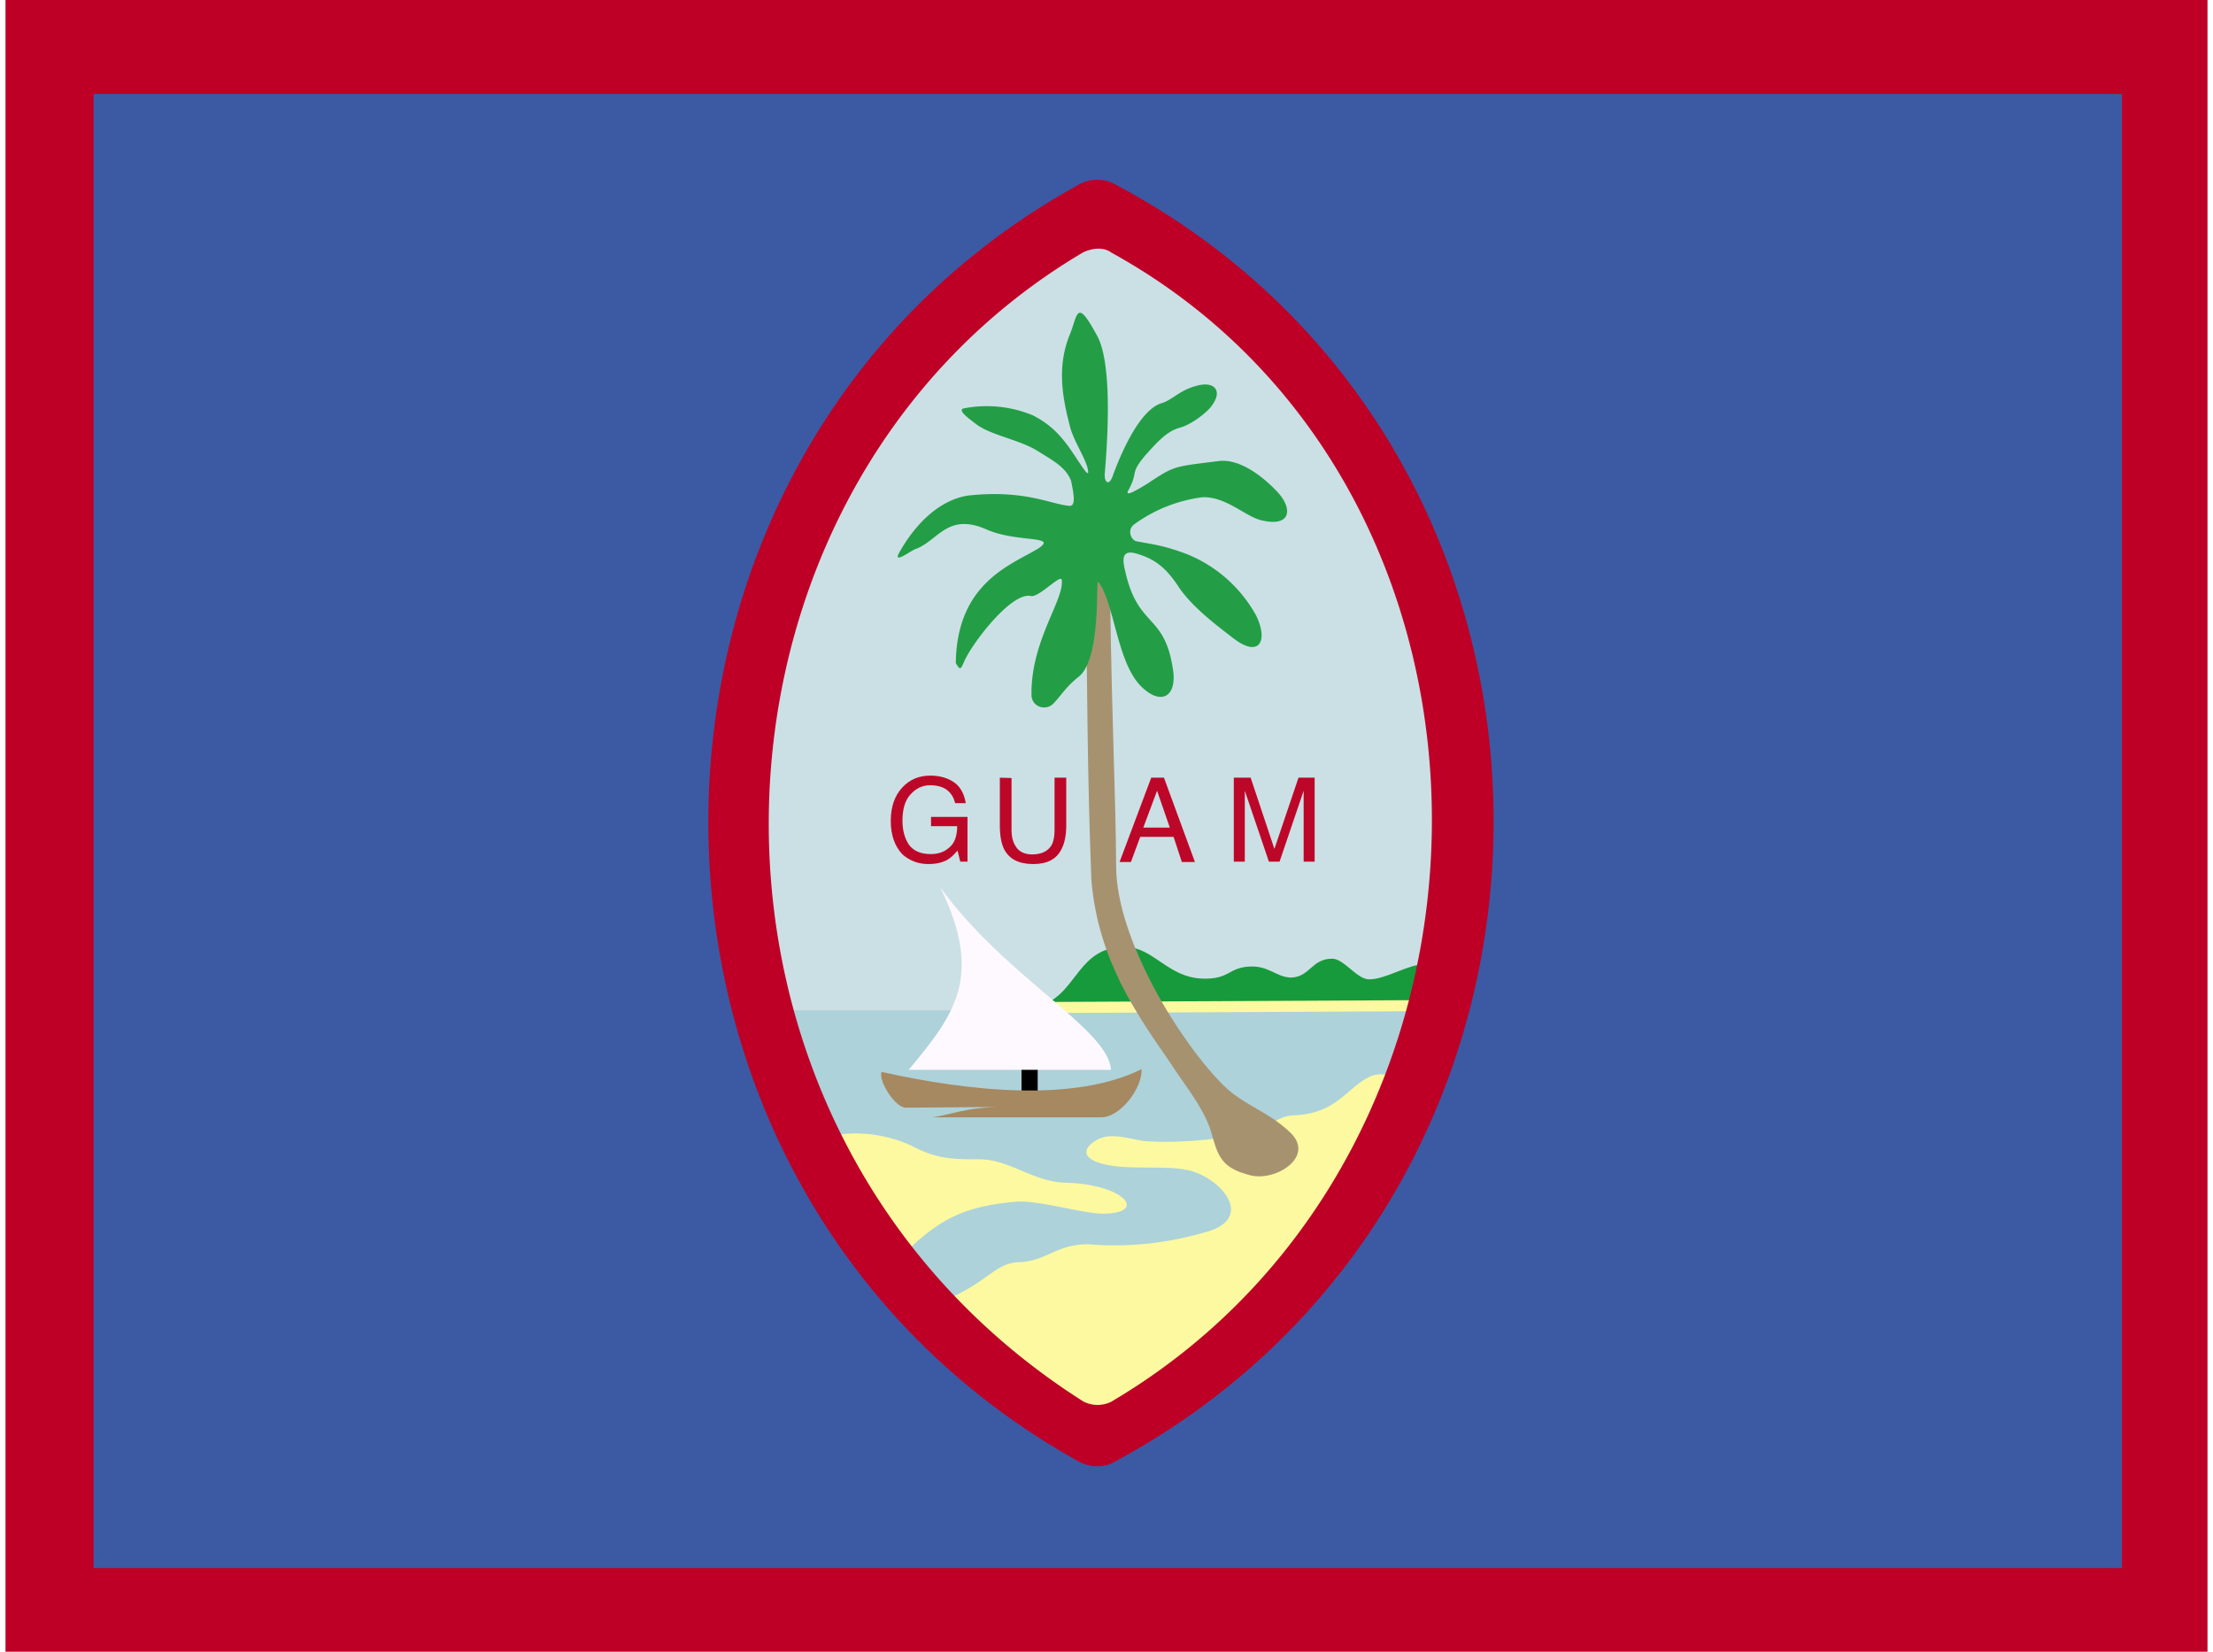 <svg xmlns="http://www.w3.org/2000/svg" width="1.34em" height="1em" viewBox="0 0 640 480"><path fill="#be0027" fill-rule="evenodd" d="M0 0h640v480H0z"/><path fill="#3b5aa3" fill-rule="evenodd" d="M25.6 27.3h589.5v428.4H25.6z"/><path fill="#cbe0e5" fill-rule="evenodd" d="M314.4 413.2a10 10 0 0 0 8.4.1c137.8-73.3 137.8-274.3.1-346.6a10 10 0 0 0-8.7.2c-134.3 73.4-134.7 272.1.1 346.3z"/><path fill="#add2d9" fill-rule="evenodd" d="M314.4 416.9c2 1.7 6.4 1.5 8.4 0c101.5-76 102-123.3 97.6-123.3h-201c-3 0 1.8 48.2 95 123.3"/><path fill="#fdf9a1" fill-rule="evenodd" d="M235.3 331.2a39 39 0 0 1 27.9 1.7c7.6 4 12 4 20.2 4c8.6.2 15.3 6.5 24.6 6.8c17.1.4 24.3 8.9 11 9c-6.2 0-19.7-4.3-26.2-3.4c-13.6 1.4-22.2 4.4-35 18.7l14.8 10c12.8-5.1 14.9-11 22-11.2c8-.3 10.7-5.2 20-5.2a93 93 0 0 0 33-3.2c14.8-3.4 7.8-13.8-1.2-17.5c-7.3-3.1-20.8-.1-29.2-3.2c-6.4-2.5-1.2-6.5 2.3-7.3c3.4-.7 7.1.5 11.4 1.2c7.7.6 17.4-.1 24.1-1.2c14-2.1 13.4-6.2 20-6.3c5-.3 8.7-1.7 12-4.1c4-2.7 8.1-8 12.9-7.8l12.7.5l-18 40.4l-50.7 51.7l-26.3 10l-57.8-37.7l-29.1-44.7z"/><path fill="#179a3b" fill-rule="evenodd" d="m301.8 292l116-.6l2-10.3s-4.1-.6-7.5-.8c-4.1-.3-11.3 4.4-16 4.3c-3.5 0-7.3-6-10.7-6c-6 0-6.4 5.3-12 5.5c-4.5-.2-6.4-3.6-12.3-3.2s-5.6 3.7-13.3 3.5c-10.2-.3-14.3-9.1-22.5-9.2c-13.6-.2-14 13-23.8 16.7z"/><path fill="#fdf9a1" fill-rule="evenodd" d="m301.8 294.4l119.4-.6v-3.2l-122.2.6z"/><path fill="#a79270" fill-rule="evenodd" d="M350.8 330.3c1.9 7 3.8 9.4 11.2 11.3c7.3 1.7 18.5-5.4 11.6-12.3c-6.6-6.4-13.6-8-19.5-13.8c-12.5-12.3-31.3-42.5-31.3-63.8c0-18.3-1.8-55.8-1.8-91.3c0-2.3-7 6.4-7 8.8c.4 31.3.4 55 1.6 86.6c2 23.1 13 38.7 22.7 52.7c4.3 6.8 10.6 14 12.5 21.8"/><path fill="#239e46" fill-rule="evenodd" d="M259.6 160.9c-1.5 3 3.6-.9 4.8-1.3c6.7-2.4 9.3-10.8 20.8-5.7c9 3.9 21.1 1.6 14.8 5.6c-7.8 4.7-23.5 9.9-23.8 33.2c1.3 2.2 1.4 1.9 2.5-.6c2.4-5.4 13.7-20.1 19.3-18.9c2.3.6 8.9-6.7 9-4.6c.7 5.8-9 17.6-8.8 33.3c0 3.7 4.5 4.9 6.6 2.3c2.2-2.3 3.4-4.6 7.2-7.6c6.6-5.4 4.8-28.6 5.6-27.5c4.7 6 5.4 23.3 12.4 30.3c5.9 5.9 10.6 3 9.3-5c-2.5-16.4-10.2-11.7-13.9-28.6c-.8-3.3-1-6.2 3.4-4.9c5.3 1.6 8.5 4 12.4 10c4 5.8 11.4 11.3 15.7 14.6c7.5 5.8 10.2.8 6.6-6.6a40 40 0 0 0-21-18.2c-6.2-2.2-8.4-2.4-13.8-3.4c-1.5-.3-3-3.4-.4-5.1a43 43 0 0 1 19.6-7.7c6.7-.2 12 5.2 16.7 6.6c9.4 2.4 9.4-3.5 5.2-8c-3.4-3.7-10.6-10-17.3-9.1c-13.5 1.7-12.6 1.3-21 6.8c-3 1.8-6.4 3.8-5.1 1.6c3-5.5.2-4.5 4.9-10.1c3.6-4 6.3-7 10-8c3.4-.9 8-4.5 9.3-6.4c3.4-4.6.5-7.3-4.7-5.7c-4.6 1.2-7 4.2-10 5c-7.4 2.4-13.3 19-14.2 21.4c-1.1 2.8-2.4 1.4-2.2-1c1-11.7 2-31.5-2-39.6c-6.4-12-5.8-6.4-8.2-.7c-3.6 9-2.3 17.5 0 26.3c1 4.4 4.6 9.4 5.3 12.9c.5 2.7-1.6-.8-2.8-2.5c-3.9-6-6.8-10-13.2-13.3a35 35 0 0 0-20.2-2c-1.8.6 2 3.2 3.5 4.4c4.3 3.4 12.4 4.5 18 7.9c4.6 2.9 8.2 4.7 9.8 8.7c.6 3 1.6 7.4-.4 7.3c-5.1-.3-13-4.8-29.4-3c-8.4 1.2-15.6 8.3-20.3 16.9"/><path fill-rule="evenodd" d="M295.3 310.6h4.7v7.9h-4.7z"/><path fill="#fdf9ff" fill-rule="evenodd" d="M271.7 257.9c18.8 26 49 41.2 49.6 53h-58.8c13.5-16.2 21.8-27.2 9.2-53"/><path fill="#a68861" fill-rule="evenodd" d="M254.6 311.5c25.6 5.7 56.1 8.9 75.6-.8c.2 5.7-6.3 14-11.7 14h-49c5.7-.9 9-2.6 18.2-3l-26 .2c-3 .1-8-7.6-7.1-10.4"/><path fill="#be0027" fill-rule="evenodd" d="M312.6 425c2.6 1.5 6.7 1.4 9 .2c147.8-78.7 147.9-294.4.2-372a11 11 0 0 0-9.4.2c-144 78.8-144.4 292 .2 371.7zm.7-17.7a9 9 0 0 0 8 .1c123.6-72.8 125.1-265.1.1-334c-2.4-1.8-5.9-1.2-8.3 0c-118.4 70.1-125 254.5.2 333.9"/><path fill="#bd0728" d="M268.8 225.4q3.4 0 6 1.4q3.5 1.8 4.3 6.6H276q-.6-2.6-2.6-4q-1.8-1.2-4.7-1.2q-3.3 0-5.7 2.7q-2.3 2.5-2.3 7.6q0 4.2 1.9 7q2 2.7 6.3 2.7q3.3 0 5.4-1.9q2.3-1.9 2.3-6.2H269v-2.7h10.6v13h-2.1l-.8-3.2q-1.6 1.9-3 2.7q-2.2 1.2-5.5 1.2q-4.3 0-7.5-2.8q-3.4-3.6-3.4-9.7t3.3-9.7q3.2-3.5 8.2-3.5m23.6.7v15.2q0 2.6 1 4.3q1.4 2.7 5 2.7q4.1 0 5.7-2.8q.8-1.6.8-4.2V226h3.4v13.8q0 4.4-1.4 7q-2.1 4.3-8.2 4.3q-6.3 0-8.5-4.4q-1.2-2.5-1.2-6.9V226zm46 14.4l-3.7-10.7l-4 10.7zM333 226h3.7l9 24.5h-3.8l-2.4-7.3h-9.7l-2.7 7.3h-3.3zm24 0h4.9l6.9 20.7l7-20.7h4.7v24.4h-3.2v-20.6l-7 20.6h-3.1l-7-20.6v20.6H357z"/></svg>